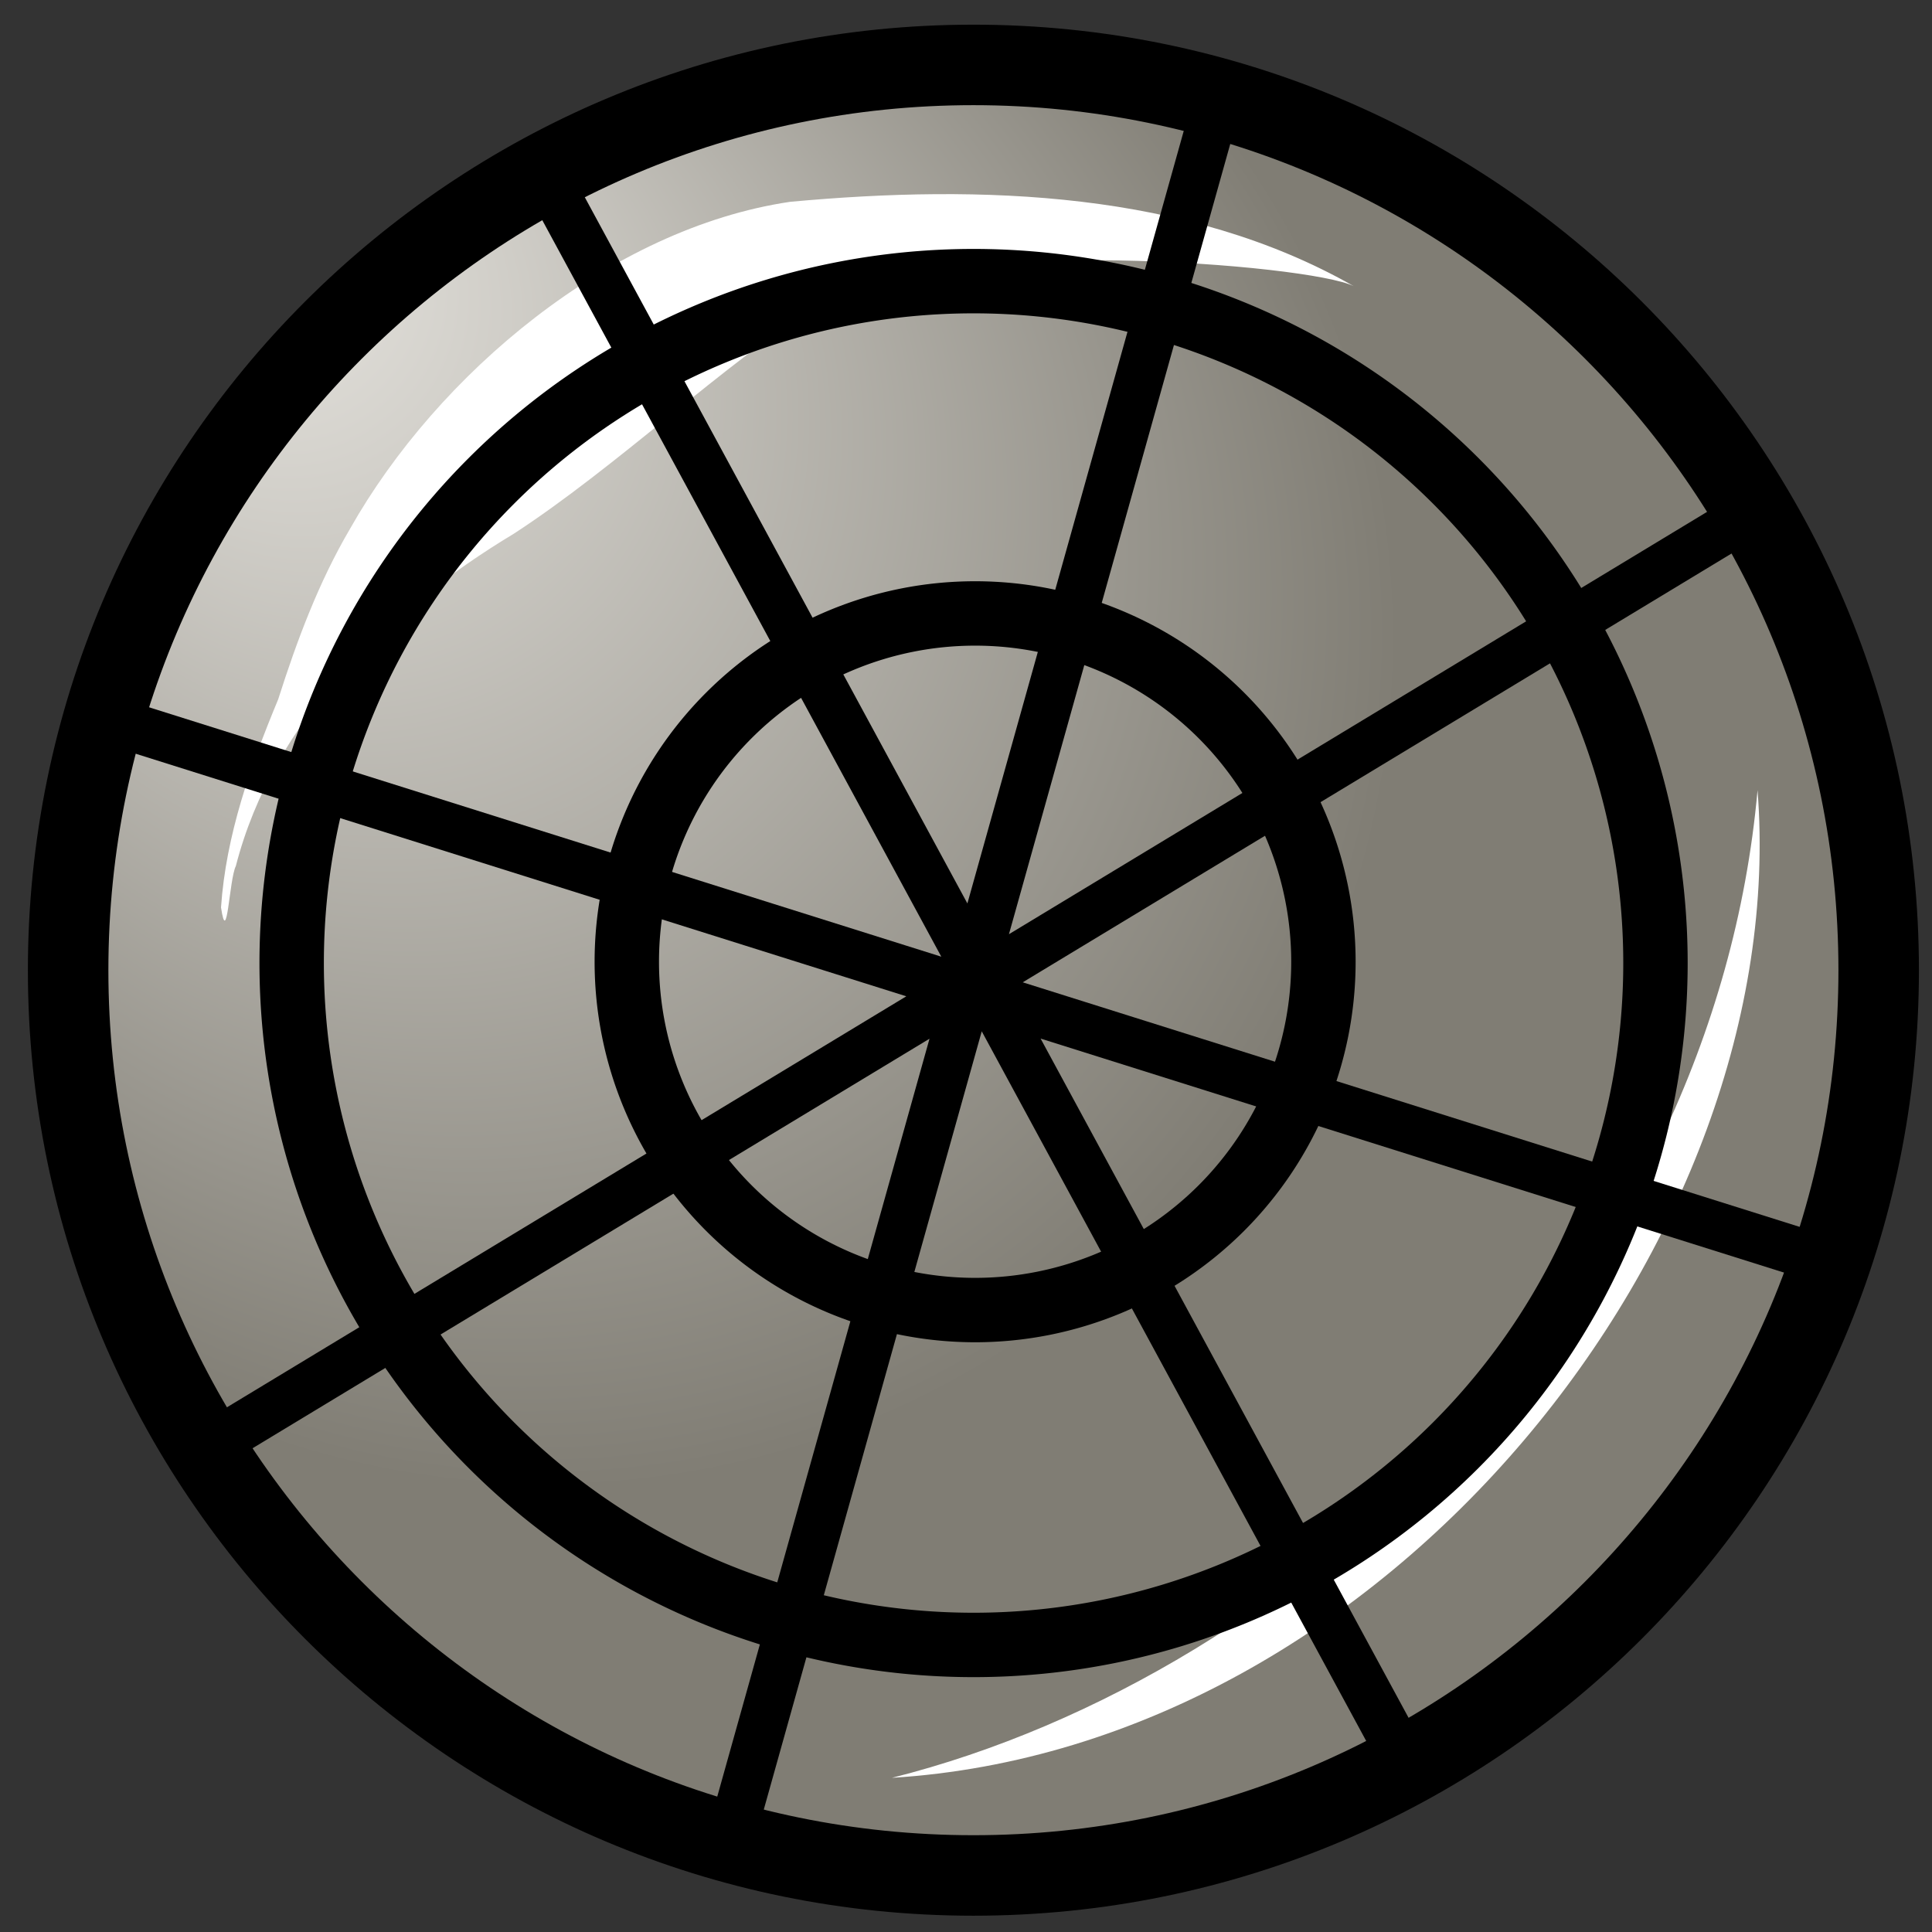 <?xml version="1.0"?>
<svg version="1.0" x="0" y="0" width="30" height="30" id="svg1448" preserveAspectRatio="xMidYMid meet" zoomAndPan="magnify" contentScriptType="text/ecmascript" contentStyleType="text/css"><rect width="100%" height="100%" fill="#333333" stroke="none"/><defs id="defs3"><radialGradient xmlns:xlink="http://www.w3.org/1999/xlink" cx="105.968" cy="-33.376" r="13.189" fx="100.869" fy="-40.098" id="radialGradient1803" xlink:href="#linearGradient12426" gradientUnits="userSpaceOnUse" gradientTransform="translate(-34.069,-55.012)" xlink:type="simple" xlink:show="other" xlink:actuate="onLoad"><stop xmlns="http://www.w3.org/2000/svg" style="stop-color:#eae8e3;stop-opacity:1;" offset="0" id="stop12427"/><stop xmlns="http://www.w3.org/2000/svg" style="stop-color:#807d74;stop-opacity:1;" offset="1" id="stop12428"/></radialGradient><radialGradient xmlns:xlink="http://www.w3.org/1999/xlink" cx="-13.986" cy="-85.585" r="22.073" fx="-13.986" fy="-85.759" id="radialGradient2005" xlink:href="#linearGradient14316" gradientUnits="userSpaceOnUse" gradientTransform="translate(18.596,89.449)" xlink:type="simple" xlink:show="other" xlink:actuate="onLoad"><stop xmlns="http://www.w3.org/2000/svg" style="stop-color:#c5d2c8;stop-opacity:1;" offset="0" id="stop14317"/><stop xmlns="http://www.w3.org/2000/svg" style="stop-color:#5d7555;stop-opacity:1;" offset="1" id="stop14318"/></radialGradient><radialGradient xmlns:xlink="http://www.w3.org/1999/xlink" cx="3.24" cy="2.04" r="17.311" fx="3.071" fy="2.209" id="radialGradient1732" xlink:href="#linearGradient12426" gradientUnits="userSpaceOnUse" gradientTransform="translate(-18.477,-89.028)" xlink:type="simple" xlink:show="other" xlink:actuate="onLoad"><stop xmlns="http://www.w3.org/2000/svg" style="stop-color:#eae8e3;stop-opacity:1;" offset="0" id="stop12427"/><stop xmlns="http://www.w3.org/2000/svg" style="stop-color:#807d74;stop-opacity:1;" offset="1" id="stop12428"/></radialGradient><radialGradient xmlns:xlink="http://www.w3.org/1999/xlink" cx="12.908" cy="12.373" r="11.707" fx="12.908" fy="12.171" id="radialGradient1897" xlink:href="#linearGradient14316" gradientUnits="userSpaceOnUse" gradientTransform="matrix(0.884,0,0,1.33,-1.389,-0.943)" xlink:type="simple" xlink:show="other" xlink:actuate="onLoad"><stop xmlns="http://www.w3.org/2000/svg" style="stop-color:#c5d2c8;stop-opacity:1;" offset="0" id="stop14317"/><stop xmlns="http://www.w3.org/2000/svg" style="stop-color:#5d7555;stop-opacity:1;" offset="1" id="stop14318"/></radialGradient><radialGradient xmlns:xlink="http://www.w3.org/1999/xlink" cx="12.908" cy="12.373" r="11.707" fx="12.908" fy="12.171" id="radialGradient1872" xlink:href="#linearGradient12426" gradientUnits="userSpaceOnUse" gradientTransform="matrix(0.884,0,0,1.33,-75.211,33.199)" xlink:type="simple" xlink:show="other" xlink:actuate="onLoad"><stop xmlns="http://www.w3.org/2000/svg" style="stop-color:#eae8e3;stop-opacity:1;" offset="0" id="stop12427"/><stop xmlns="http://www.w3.org/2000/svg" style="stop-color:#807d74;stop-opacity:1;" offset="1" id="stop12428"/></radialGradient><linearGradient xmlns:xlink="http://www.w3.org/1999/xlink" x1="2.401" y1="9.041" x2="13.47" y2="9.041" id="linearGradient1967" xlink:href="#linearGradient14316" gradientUnits="userSpaceOnUse" gradientTransform="scale(1.791,0.558)" xlink:type="simple" xlink:show="other" xlink:actuate="onLoad"><stop xmlns="http://www.w3.org/2000/svg" style="stop-color:#c5d2c8;stop-opacity:1;" offset="0" id="stop14317"/><stop xmlns="http://www.w3.org/2000/svg" style="stop-color:#5d7555;stop-opacity:1;" offset="1" id="stop14318"/></linearGradient><linearGradient xmlns:xlink="http://www.w3.org/1999/xlink" x1="13.321" y1="11.708" x2="26.418" y2="11.759" id="linearGradient1968" xlink:href="#linearGradient14316" gradientUnits="userSpaceOnUse" gradientTransform="matrix(0.865,0,0,1.157,0.874,0.176)" spreadMethod="reflect" xlink:type="simple" xlink:show="other" xlink:actuate="onLoad"><stop xmlns="http://www.w3.org/2000/svg" style="stop-color:#c5d2c8;stop-opacity:1;" offset="0" id="stop14317"/><stop xmlns="http://www.w3.org/2000/svg" style="stop-color:#5d7555;stop-opacity:1;" offset="1" id="stop14318"/></linearGradient><linearGradient xmlns:xlink="http://www.w3.org/1999/xlink" x1="13.321" y1="11.708" x2="26.418" y2="11.759" id="linearGradient1931" xlink:href="#linearGradient1904" gradientUnits="userSpaceOnUse" gradientTransform="scale(0.865,1.157)" spreadMethod="reflect" xlink:type="simple" xlink:show="other" xlink:actuate="onLoad"><stop xmlns="http://www.w3.org/2000/svg" style="stop-color:#b8b7b3;stop-opacity:1;" offset="0" id="stop1905"/><stop xmlns="http://www.w3.org/2000/svg" style="stop-color:#807d74;stop-opacity:1;" offset="1" id="stop1906"/></linearGradient><linearGradient xmlns:xlink="http://www.w3.org/1999/xlink" x1="2.401" y1="9.041" x2="13.47" y2="9.041" id="linearGradient1930" xlink:href="#linearGradient12426" gradientUnits="userSpaceOnUse" gradientTransform="scale(1.791,0.558)" xlink:type="simple" xlink:show="other" xlink:actuate="onLoad"><stop xmlns="http://www.w3.org/2000/svg" style="stop-color:#eae8e3;stop-opacity:1;" offset="0" id="stop12427"/><stop xmlns="http://www.w3.org/2000/svg" style="stop-color:#807d74;stop-opacity:1;" offset="1" id="stop12428"/></linearGradient><linearGradient xmlns:xlink="http://www.w3.org/1999/xlink" x1="-0.895" y1="8.224" x2="15.93" y2="8.224" id="linearGradient2214" xlink:href="#linearGradient14316" gradientUnits="userSpaceOnUse" gradientTransform="scale(0.559,1.79)" xlink:type="simple" xlink:show="other" xlink:actuate="onLoad"><stop xmlns="http://www.w3.org/2000/svg" style="stop-color:#c5d2c8;stop-opacity:1;" offset="0" id="stop14317"/><stop xmlns="http://www.w3.org/2000/svg" style="stop-color:#5d7555;stop-opacity:1;" offset="1" id="stop14318"/></linearGradient><linearGradient xmlns:xlink="http://www.w3.org/1999/xlink" x1="244.473" y1="113.571" x2="244.469" y2="127.233" id="linearGradient2213" xlink:href="#linearGradient14316" gradientUnits="userSpaceOnUse" gradientTransform="matrix(0.928,0,0,1.077,-216.124,-109.127)" spreadMethod="reflect" xlink:type="simple" xlink:show="other" xlink:actuate="onLoad"><stop xmlns="http://www.w3.org/2000/svg" style="stop-color:#c5d2c8;stop-opacity:1;" offset="0" id="stop14317"/><stop xmlns="http://www.w3.org/2000/svg" style="stop-color:#5d7555;stop-opacity:1;" offset="1" id="stop14318"/></linearGradient><linearGradient xmlns:xlink="http://www.w3.org/1999/xlink" x1="-0.895" y1="8.224" x2="15.93" y2="8.224" id="linearGradient2174" xlink:href="#linearGradient1904" gradientUnits="userSpaceOnUse" gradientTransform="scale(0.559,1.79)" xlink:type="simple" xlink:show="other" xlink:actuate="onLoad"><stop xmlns="http://www.w3.org/2000/svg" style="stop-color:#b8b7b3;stop-opacity:1;" offset="0" id="stop1905"/><stop xmlns="http://www.w3.org/2000/svg" style="stop-color:#807d74;stop-opacity:1;" offset="1" id="stop1906"/></linearGradient><linearGradient xmlns:xlink="http://www.w3.org/1999/xlink" x1="244.473" y1="113.571" x2="244.469" y2="127.233" id="linearGradient2175" xlink:href="#linearGradient1904" gradientUnits="userSpaceOnUse" gradientTransform="matrix(0.928,0,0,1.077,-216.292,-109.161)" spreadMethod="reflect" xlink:type="simple" xlink:show="other" xlink:actuate="onLoad"><stop xmlns="http://www.w3.org/2000/svg" style="stop-color:#b8b7b3;stop-opacity:1;" offset="0" id="stop1905"/><stop xmlns="http://www.w3.org/2000/svg" style="stop-color:#807d74;stop-opacity:1;" offset="1" id="stop1906"/></linearGradient><linearGradient xmlns:xlink="http://www.w3.org/1999/xlink" x1="119.102" y1="84.63" x2="119.294" y2="97.331" id="linearGradient2074" xlink:href="#linearGradient14316" gradientUnits="userSpaceOnUse" gradientTransform="matrix(0.933,0,0,1.071,-158.742,-169.2)" spreadMethod="reflect" xlink:type="simple" xlink:show="other" xlink:actuate="onLoad"><stop xmlns="http://www.w3.org/2000/svg" style="stop-color:#c5d2c8;stop-opacity:1;" offset="0" id="stop14317"/><stop xmlns="http://www.w3.org/2000/svg" style="stop-color:#5d7555;stop-opacity:1;" offset="1" id="stop14318"/></linearGradient><linearGradient xmlns:xlink="http://www.w3.org/1999/xlink" x1="119.102" y1="84.63" x2="119.294" y2="97.331" id="linearGradient1964" xlink:href="#linearGradient12426" gradientUnits="userSpaceOnUse" gradientTransform="scale(0.933,1.071)" spreadMethod="reflect" xlink:type="simple" xlink:show="other" xlink:actuate="onLoad"><stop xmlns="http://www.w3.org/2000/svg" style="stop-color:#eae8e3;stop-opacity:1;" offset="0" id="stop12427"/><stop xmlns="http://www.w3.org/2000/svg" style="stop-color:#807d74;stop-opacity:1;" offset="1" id="stop12428"/></linearGradient><radialGradient xmlns:xlink="http://www.w3.org/1999/xlink" cx="105.968" cy="-33.376" r="13.189" fx="100.869" fy="-40.098" id="radialGradient1824" xlink:href="#linearGradient14316" gradientUnits="userSpaceOnUse" gradientTransform="translate(-97.329,43.491)" xlink:type="simple" xlink:show="other" xlink:actuate="onLoad"><stop xmlns="http://www.w3.org/2000/svg" style="stop-color:#c5d2c8;stop-opacity:1;" offset="0" id="stop14317"/><stop xmlns="http://www.w3.org/2000/svg" style="stop-color:#5d7555;stop-opacity:1;" offset="1" id="stop14318"/></radialGradient><radialGradient xmlns:xlink="http://www.w3.org/1999/xlink" cx="105.968" cy="-33.376" r="13.189" fx="100.869" fy="-40.098" id="radialGradient1160" xlink:href="#linearGradient12426" gradientUnits="userSpaceOnUse" gradientTransform="translate(-97.345,43.131)" xlink:type="simple" xlink:show="other" xlink:actuate="onLoad"><stop xmlns="http://www.w3.org/2000/svg" style="stop-color:#eae8e3;stop-opacity:1;" offset="0" id="stop12427"/><stop xmlns="http://www.w3.org/2000/svg" style="stop-color:#807d74;stop-opacity:1;" offset="1" id="stop12428"/></radialGradient><linearGradient xmlns:xlink="http://www.w3.org/1999/xlink" id="linearGradient14316" xlink:type="simple" xlink:show="other" xlink:actuate="onLoad"><stop style="stop-color:#c5d2c8;stop-opacity:1;" offset="0" id="stop14317"/><stop style="stop-color:#5d7555;stop-opacity:1;" offset="1" id="stop14318"/></linearGradient><linearGradient xmlns:xlink="http://www.w3.org/1999/xlink" id="linearGradient1904" xlink:type="simple" xlink:show="other" xlink:actuate="onLoad"><stop style="stop-color:#b8b7b3;stop-opacity:1;" offset="0" id="stop1905"/><stop style="stop-color:#807d74;stop-opacity:1;" offset="1" id="stop1906"/></linearGradient><linearGradient xmlns:xlink="http://www.w3.org/1999/xlink" id="linearGradient12426" xlink:type="simple" xlink:show="other" xlink:actuate="onLoad"><stop style="stop-color:#eae8e3;stop-opacity:1;" offset="0" id="stop12427"/><stop style="stop-color:#807d74;stop-opacity:1;" offset="1" id="stop12428"/></linearGradient><linearGradient xmlns:xlink="http://www.w3.org/1999/xlink" x1="244.473" y1="113.571" x2="244.469" y2="127.233" id="linearGradient2557" xlink:href="#linearGradient1904" gradientUnits="userSpaceOnUse" gradientTransform="matrix(0.928,0,0,1.077,-432.567,-218.414)" spreadMethod="reflect" xlink:type="simple" xlink:show="other" xlink:actuate="onLoad"><stop xmlns="http://www.w3.org/2000/svg" style="stop-color:#b8b7b3;stop-opacity:1;" offset="0" id="stop1905"/><stop xmlns="http://www.w3.org/2000/svg" style="stop-color:#807d74;stop-opacity:1;" offset="1" id="stop1906"/></linearGradient><linearGradient xmlns:xlink="http://www.w3.org/1999/xlink" x1="-0.895" y1="8.224" x2="15.93" y2="8.224" id="linearGradient2558" xlink:href="#linearGradient1904" gradientUnits="userSpaceOnUse" gradientTransform="scale(0.559,1.79)" xlink:type="simple" xlink:show="other" xlink:actuate="onLoad"><stop xmlns="http://www.w3.org/2000/svg" style="stop-color:#b8b7b3;stop-opacity:1;" offset="0" id="stop1905"/><stop xmlns="http://www.w3.org/2000/svg" style="stop-color:#807d74;stop-opacity:1;" offset="1" id="stop1906"/></linearGradient><linearGradient xmlns:xlink="http://www.w3.org/1999/xlink" x1="244.473" y1="113.571" x2="244.469" y2="127.233" id="linearGradient2573" xlink:href="#linearGradient1904" gradientUnits="userSpaceOnUse" gradientTransform="matrix(0.928,0,0,1.077,-430.048,-218.414)" spreadMethod="reflect" xlink:type="simple" xlink:show="other" xlink:actuate="onLoad"><stop xmlns="http://www.w3.org/2000/svg" style="stop-color:#b8b7b3;stop-opacity:1;" offset="0" id="stop1905"/><stop xmlns="http://www.w3.org/2000/svg" style="stop-color:#807d74;stop-opacity:1;" offset="1" id="stop1906"/></linearGradient><linearGradient xmlns:xlink="http://www.w3.org/1999/xlink" x1="-0.895" y1="8.224" x2="15.93" y2="8.224" id="linearGradient2574" xlink:href="#linearGradient1904" gradientUnits="userSpaceOnUse" gradientTransform="scale(0.559,1.79)" xlink:type="simple" xlink:show="other" xlink:actuate="onLoad"><stop xmlns="http://www.w3.org/2000/svg" style="stop-color:#b8b7b3;stop-opacity:1;" offset="0" id="stop1905"/><stop xmlns="http://www.w3.org/2000/svg" style="stop-color:#807d74;stop-opacity:1;" offset="1" id="stop1906"/></linearGradient></defs><g id="layer1"><g transform="translate(-63.378,98.323)" id="g1788"><path d="M 92.55,-83.258 C 92.55,-75.499 86.253,-69.201 78.493,-69.201 C 70.734,-69.201 64.436,-75.499 64.436,-83.258 C 64.436,-91.018 70.734,-97.315 78.493,-97.315 C 86.253,-97.315 92.55,-91.018 92.55,-83.258 z " style="fill:url(#radialGradient1803);fill-opacity:1;fill-rule:evenodd;stroke:#000000;stroke-width:1.25;stroke-linecap:square;stroke-linejoin:round;stroke-miterlimit:4;stroke-dashoffset:0;stroke-opacity:1" id="path1782"/><path d="M 75.645,-95.189 C 72.859,-94.776 70.173,-92.518 68.814,-90.113 C 68.326,-89.283 67.988,-88.375 67.697,-87.462 C 67.269,-86.432 66.886,-85.352 66.81,-84.233 C 66.906,-83.585 66.936,-84.666 67.04,-84.875 C 67.622,-87.135 69.409,-88.864 71.354,-90.034 C 72.943,-91.066 74.586,-92.648 76.181,-93.667 C 78.037,-94.674 83.707,-94.222 84.398,-93.88 C 81.811,-95.353 78.631,-95.465 75.645,-95.189 z " style="fill:#ffffff;fill-opacity:1;fill-rule:evenodd;stroke:#000000;stroke-width:0;stroke-linecap:butt;stroke-linejoin:miter;stroke-miterlimit:4;stroke-opacity:1" id="path1783"/><path d="M 90.669,-86.053 C 89.986,-78.397 83.619,-72.325 77.228,-70.717 C 84.928,-71.194 91.214,-79.1 90.669,-86.053 z " style="fill:#ffffff;fill-opacity:1;fill-rule:evenodd;stroke:#000000;stroke-width:0;stroke-linecap:butt;stroke-linejoin:miter;stroke-miterlimit:4;stroke-opacity:1" id="path1784"/></g><path d="M 25.592 14.83 A 10.588 10.588 0 1 1  4.415,14.83 A 10.588 10.588 0 1 1  25.592 14.83 z" transform="translate(0.114,0.124)" style="fill:none;fill-opacity:1;fill-rule:nonzero;stroke:#000000;stroke-width:1;stroke-linecap:square;stroke-linejoin:round;stroke-miterlimit:4;stroke-dashoffset:0;stroke-opacity:1" id="path1659"/><path d="M 18.986,1.264 L 11.378,28.429 M 1.946,11.26 L 28.631,19.66 M 26.989,8.095 L 3.621,22.232 M 21.764,27.261 L 8.56,2.889" style="fill:none;fill-opacity:0.75;fill-rule:evenodd;stroke:#000000;stroke-width:0.75;stroke-linecap:butt;stroke-linejoin:bevel;stroke-miterlimit:4;stroke-opacity:1" id="path1660"/><path d="M 20.412 14.83 A 5.408 5.408 0 1 1  9.595,14.83 A 5.408 5.408 0 1 1  20.412 14.83 z" transform="translate(0.138,0.104)" style="fill:none;fill-opacity:1;fill-rule:nonzero;stroke:#000000;stroke-width:1;stroke-linecap:square;stroke-linejoin:round;stroke-miterlimit:4;stroke-dashoffset:0;stroke-opacity:1" id="path1804"/></g></svg>
